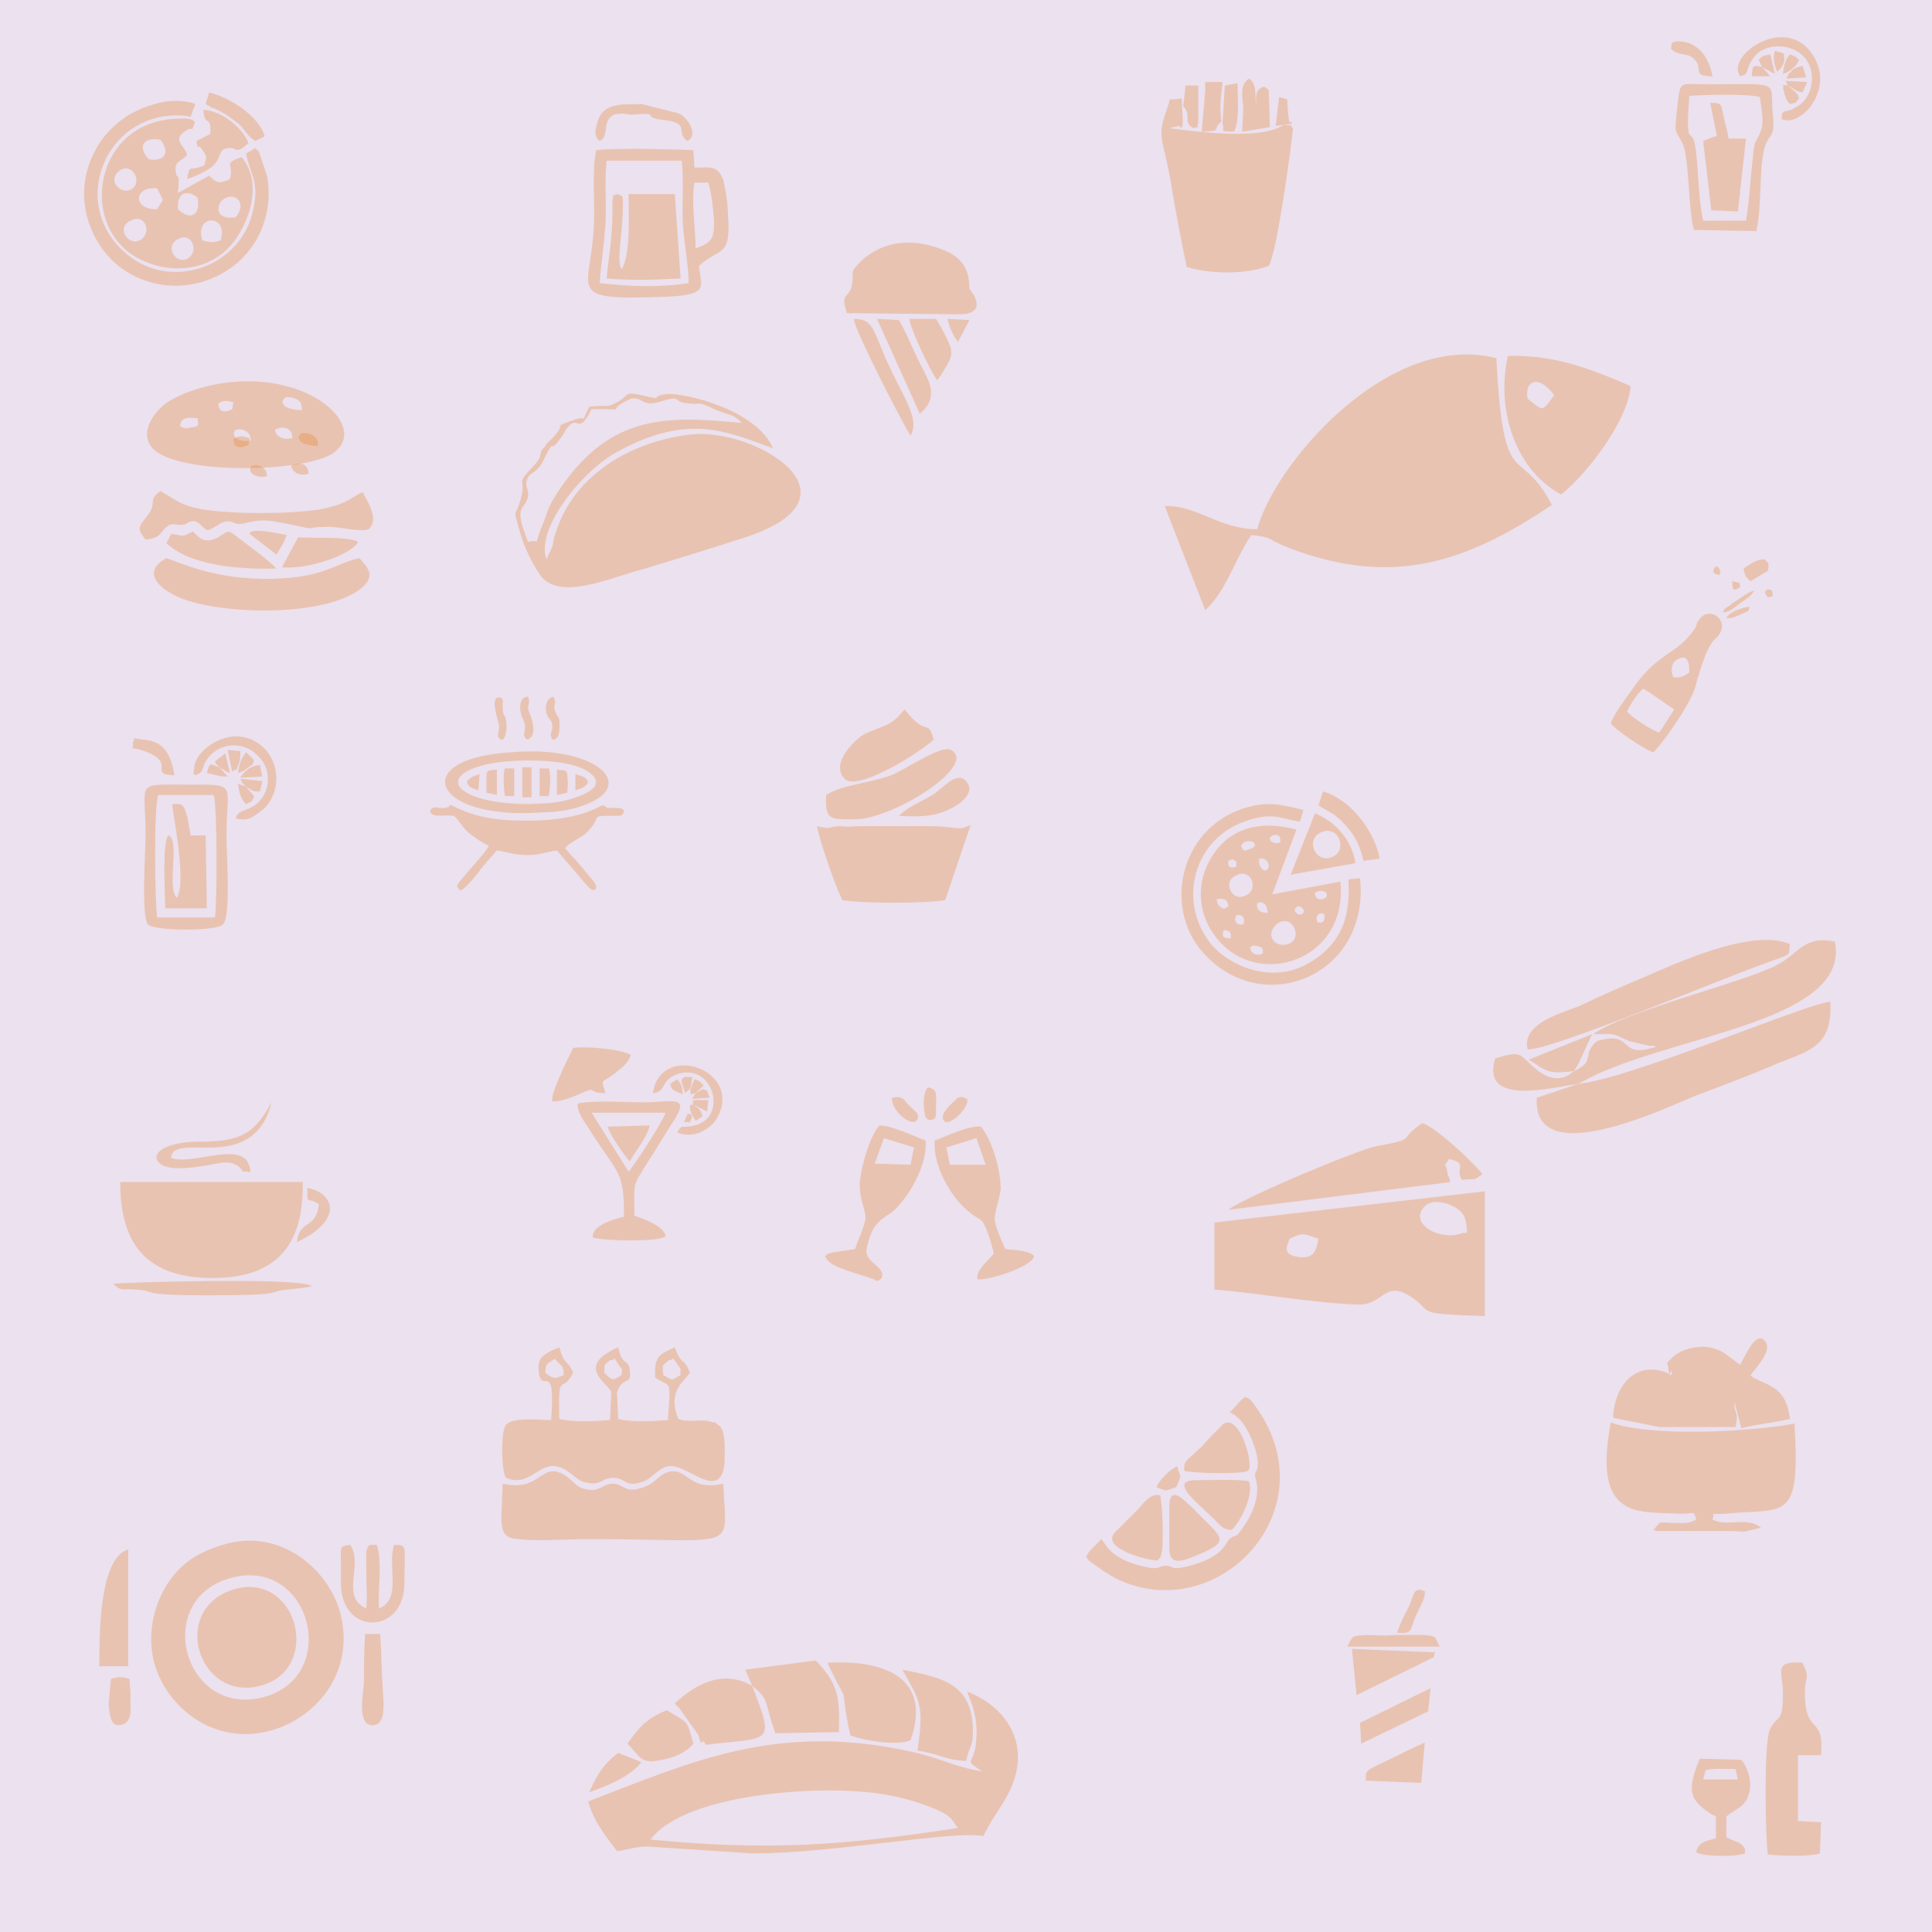 <?xml version="1.0" encoding="UTF-8"?>
<!DOCTYPE svg PUBLIC "-//W3C//DTD SVG 1.1//EN" "http://www.w3.org/Graphics/SVG/1.1/DTD/svg11.dtd">
<!-- Creator: CorelDRAW 2021.5 -->
<svg xmlns="http://www.w3.org/2000/svg" xml:space="preserve" width="200px" height="200px" version="1.1" style="shape-rendering:geometricPrecision; text-rendering:geometricPrecision; image-rendering:optimizeQuality; fill-rule:evenodd; clip-rule:evenodd"
viewBox="0 0 16.72 16.72"
 xmlns:xlink="http://www.w3.org/1999/xlink"
 xmlns:xodm="http://www.corel.com/coreldraw/odm/2003">
 <defs>
  <style type="text/css">
   <![CDATA[
    .fil2 {fill:none}
    .fil0 {fill:#7D3C98;fill-opacity:0.149}
    .fil1 {fill:#E67E22;fill-opacity:0.302}
   ]]>
  </style>
   <clipPath id="id0">
    <path d="M0 0l16.72 0 0 16.72 -16.72 0 0 -16.72z"/>
   </clipPath>
   <clipPath id="id1">
    <path d="M0 0l16.72 0 0 16.72 -16.72 0 0 -16.72z"/>
   </clipPath>
 </defs>
 <g id="Camada_x0020_1">
  <g style="clip-path:url(#id0)">
   <polygon class="fil0" points="0,0 16.72,0 16.72,16.72 0,16.72 "/>
  </g>
  <g style="clip-path:url(#id1)">
   <g id="_2119141138368">
    <g>
     <path id="_1" class="fil1" d="M5.19 2.45c0.01,-0.17 0.04,-0.34 0.05,-0.52 0.01,-0.18 -0.01,-0.36 0.01,-0.54l0.65 0c0.02,0.17 0,0.38 0.01,0.55 0.01,0.17 0.05,0.36 0.05,0.51 -0.26,0.04 -0.51,0.03 -0.77,0zm0.83 -0.3c0,-0.17 -0.04,-0.4 -0.01,-0.57l0.12 0c0.03,0.1 0.04,0.21 0.05,0.33 0,0.16 -0.02,0.19 -0.16,0.24zm0.03 0.15c0.17,-0.16 0.28,-0.06 0.25,-0.44 0,-0.09 -0.02,-0.22 -0.04,-0.3 -0.05,-0.13 -0.1,-0.11 -0.25,-0.11l-0.01 -0.15c-0.16,-0.01 -0.71,-0.02 -0.84,0 -0.04,0.17 -0.01,0.46 -0.02,0.64 -0.02,0.57 -0.27,0.66 0.56,0.63 0.47,-0.01 0.36,-0.09 0.35,-0.27z"/>
     <path class="fil1" d="M5.38 2.33c-0.05,-0.07 0.01,-0.31 0.01,-0.53 0,-0.11 0.01,-0.1 -0.05,-0.12 -0.06,0.03 -0.02,-0.03 -0.04,0.06 0,0.01 0,0.09 0,0.1 0,0.22 -0.03,0.36 -0.05,0.57 0.24,0.02 0.42,0.01 0.64,0l-0.05 -0.73 -0.4 0c0,0.17 0.02,0.52 -0.06,0.65z"/>
     <path class="fil1" d="M5.19 1.22c0.09,-0.04 0.01,-0.18 0.13,-0.23 0.1,-0.02 0.1,0.01 0.18,0 0.23,-0.02 0.03,0.03 0.26,0.05 0.22,0.03 0.08,0.11 0.19,0.18 0.1,-0.05 0,-0.21 -0.08,-0.24l-0.32 -0.08c-0.13,0.01 -0.33,-0.03 -0.38,0.16 -0.02,0.07 -0.03,0.12 0.02,0.16z"/>
    </g>
    <g>
     <path class="fil1" d="M15.43 14.65c0,0.27 -0.04,0.18 -0.11,0.31 -0.06,0.11 -0.04,0.99 -0.02,1.09 0.1,0.01 0.36,0.02 0.45,-0.01l0.01 -0.27 -0.2 -0.01 0 -0.57 0.2 0c0.03,-0.36 -0.14,-0.16 -0.14,-0.54 0,-0.16 0.05,-0.11 -0.02,-0.26 -0.26,-0.02 -0.17,0.08 -0.17,0.26z"/>
     <path class="fil1" d="M14.76 15.32c0.07,-0.02 0.18,-0.01 0.26,-0.01l0.02 0.09 -0.3 0 0.02 -0.08zm0.09 0.4l0 0.19c-0.09,0.02 -0.16,0.04 -0.17,0.12 0.06,0.04 0.35,0.04 0.42,0.01 0.02,-0.09 -0.09,-0.1 -0.16,-0.14l0 -0.18c0.07,-0.06 0.16,-0.08 0.19,-0.18 0.04,-0.1 0,-0.24 -0.06,-0.31l-0.36 -0.01c-0.12,0.29 -0.08,0.36 0.1,0.48 0.02,0.01 0.02,0.01 0.04,0.02z"/>
    </g>
    <g>
     <path class="fil1" d="M8.45 9.85l0.08 0.23 -0.31 0 -0.03 -0.15 0.26 -0.08zm-0.36 0.02c-0.02,0.21 0.14,0.5 0.3,0.62 0.03,0.03 0.08,0.05 0.11,0.08 0.04,0.05 0.09,0.22 0.1,0.28 -0.05,0.06 -0.16,0.15 -0.14,0.22 0.06,0.02 0.47,-0.1 0.49,-0.2 -0.05,-0.05 -0.16,-0.05 -0.25,-0.06 -0.03,-0.07 -0.08,-0.18 -0.09,-0.24 -0.01,-0.07 0.04,-0.18 0.05,-0.28 0,-0.18 -0.08,-0.43 -0.17,-0.54 -0.11,-0.01 -0.29,0.08 -0.4,0.12z"/>
     <path class="fil1" d="M7.65 9.85l0.26 0.08 -0.03 0.15 -0.31 -0.01 0.08 -0.22zm-0.25 0.96l-0.2 0.03c-0.05,0.02 -0.02,0 -0.06,0.03 0.03,0.09 0.21,0.13 0.36,0.18 0,0 0.06,0.02 0.06,0.02 0.01,0.01 0.04,0.03 0.07,-0.01 0.04,-0.1 -0.15,-0.13 -0.13,-0.25 0.04,-0.2 0.1,-0.24 0.19,-0.3 0.12,-0.07 0.34,-0.39 0.32,-0.64 -0.11,-0.04 -0.29,-0.13 -0.4,-0.13 -0.08,0.09 -0.16,0.35 -0.17,0.51 0,0.14 0.05,0.21 0.05,0.29 0,0.06 -0.07,0.2 -0.09,0.27z"/>
     <path class="fil1" d="M7.72 9.5c-0.01,0.11 0.16,0.25 0.21,0.2 0.05,-0.05 -0.03,-0.1 -0.06,-0.13 -0.05,-0.05 -0.05,-0.09 -0.15,-0.07z"/>
     <path class="fil1" d="M8.03 9.69c0.08,0.01 0.07,-0.03 0.07,-0.11 0,-0.11 0.02,-0.15 -0.07,-0.17 -0.04,0.05 -0.04,0.14 -0.03,0.21 0.01,0.07 0.01,0.04 0.03,0.07z"/>
     <path class="fil1" d="M8.18 9.71c0.06,0.02 0.21,-0.13 0.19,-0.2 -0.05,-0.02 -0.04,-0.02 -0.08,-0.01 0,0 -0.13,0.11 -0.13,0.16 0,0.05 0,0.02 0.02,0.05z"/>
    </g>
    <path class="fil1" d="M14.68 1.33c-0.03,-0.3 -0.1,0.03 -0.06,-0.5 0.11,-0.01 0.52,-0.02 0.61,0.01 0.01,0.09 0.04,0.2 0.01,0.29 -0.03,0.09 -0.06,0.07 -0.07,0.23 -0.02,0.17 -0.03,0.38 -0.06,0.55l-0.37 0c-0.04,-0.17 -0.04,-0.4 -0.06,-0.58zm-0.02 0.66l0.54 0.01c0.05,-0.22 0.02,-0.53 0.07,-0.72 0.04,-0.14 0.1,-0.07 0.07,-0.31 -0.02,-0.28 0.08,-0.24 -0.58,-0.24 -0.21,0 -0.22,-0.04 -0.24,0.16 -0.03,0.29 -0.03,0.21 0.04,0.35 0.06,0.11 0.05,0.59 0.1,0.75z"/>
    <path class="fil1" d="M14.86 1.18c-0.01,0 -0.01,0 -0.02,0l-0.1 0.04 0.07 0.6 0.23 0.01 0.07 -0.63 -0.15 0c-0.01,-0.07 -0.03,-0.12 -0.04,-0.18 -0.03,-0.12 -0.01,-0.13 -0.12,-0.13l0.06 0.29z"/>
    <path class="fil1" d="M15.06 0.66c0.08,-0.02 0.04,-0.03 0.09,-0.12 0.02,-0.04 0.06,-0.09 0.11,-0.11 0.12,-0.06 0.27,-0.02 0.34,0.05 0.13,0.12 0.1,0.37 -0.06,0.45 -0.1,0.06 -0.12,0 -0.12,0.1 0.17,0.08 0.48,-0.28 0.25,-0.58 -0.24,-0.32 -0.74,0.04 -0.61,0.21z"/>
    <path class="fil1" d="M14.47 0.37l-0.01 0.05c0.06,0.07 0.14,0.03 0.2,0.09 0.09,0.08 -0.03,0.15 0.16,0.15 -0.06,-0.32 -0.3,-0.32 -0.35,-0.29z"/>
    <path class="fil1" d="M15.47 0.74c-0.09,-0.01 -0.02,-0.01 -0.04,0.02 0.02,0.07 0.02,0.1 0.06,0.14 0.07,-0.02 0.03,0.01 0.08,-0.05 -0.02,-0.04 0,-0.02 -0.04,-0.06 0,0 -0.01,0 -0.01,-0.01l-0.05 -0.04z"/>
    <path class="fil1" d="M15.43 0.64c0.06,-0.02 0.11,-0.06 0.14,-0.12 -0.03,-0.03 -0.03,-0.03 -0.08,-0.05 -0.04,0.05 -0.05,0.09 -0.06,0.17z"/>
    <path class="fil1" d="M15.25 0.58l0.11 0.06 -0.04 -0.17c-0.08,0.02 -0.06,0.01 -0.1,0.05 0.01,0.02 0.02,0.04 0.03,0.06z"/>
    <path class="fil1" d="M15.38 0.62c0.04,-0.03 0.07,-0.08 0.06,-0.13 0,-0.04 0,-0.01 -0.01,-0.03l-0.07 -0.02c-0.02,0.08 0,0.13 0.02,0.18z"/>
    <path class="fil1" d="M15.46 0.68l0.17 -0.01 -0.03 -0.1c-0.03,0.01 -0.07,0.01 -0.1,0.05 -0.04,0.04 -0.01,0 -0.04,0.06z"/>
    <path class="fil1" d="M15.47 0.74c0.06,0.03 0.07,0.05 0.13,0.06l0.04 -0.09 -0.19 -0.01c0.02,0.02 0.01,0.02 0.02,0.04z"/>
    <path class="fil1" d="M15.25 0.58c-0.09,-0.02 -0.08,-0.01 -0.09,0.08l0.16 0 -0.07 -0.08z"/>
    <g>
     <path class="fil1" d="M1.36 7.94c-0.02,-0.14 -0.03,-0.96 0.01,-1.06l0.48 0c0.03,0.11 0.03,0.93 0.01,1.06l-0.5 0zm-0.08 0.06c0.06,0.06 0.6,0.06 0.65,0 0.07,-0.07 0.03,-0.61 0.03,-0.76 0,-0.47 0.11,-0.45 -0.35,-0.45 -0.45,0 -0.35,-0.03 -0.35,0.43 0,0.15 -0.04,0.7 0.02,0.78z"/>
     <path class="fil1" d="M1.65 7.23c-0.05,-0.31 -0.07,-0.27 -0.16,-0.27 0,0.05 0.13,0.68 0.04,0.81 -0.09,-0.09 0.03,-0.49 -0.07,-0.54 -0.06,0.03 -0.03,0.54 -0.03,0.63l0.36 0 -0.01 -0.63 -0.13 0z"/>
     <path class="fil1" d="M1.69 6.71c0.08,-0.03 0.05,-0.05 0.09,-0.12 0.09,-0.16 0.32,-0.19 0.45,-0.05 0.08,0.07 0.12,0.2 0.06,0.33 -0.09,0.17 -0.22,0.11 -0.25,0.21 0.03,0.01 0,0.01 0.05,0.01 0.05,0.01 0.1,-0.02 0.14,-0.05 0.19,-0.12 0.21,-0.39 0.07,-0.55 -0.25,-0.27 -0.62,-0.01 -0.62,0.16 -0.01,0.1 -0.02,0.02 0.01,0.06z"/>
     <path class="fil1" d="M1.15 6.42c0.01,0.08 -0.04,0.04 0.07,0.07 0.34,0.11 0.04,0.21 0.29,0.22 -0.03,-0.18 -0.09,-0.3 -0.28,-0.31 -0.13,-0.02 -0.04,-0.01 -0.08,0.02z"/>
     <path class="fil1" d="M2.13 6.81c-0.04,-0.02 -0.04,-0.01 -0.07,-0.03 0.01,0.08 0.02,0.13 0.07,0.18 0.07,-0.04 0.04,-0.01 0.07,-0.07l-0.07 -0.08z"/>
     <path class="fil1" d="M2.13 6.81c0.06,0.03 0.04,0.04 0.12,0.04l0.02 -0.09 -0.19 -0.02c0.02,0.04 0.02,0.04 0.05,0.07z"/>
     <path class="fil1" d="M2.06 6.69c0.05,-0.02 0.04,-0.01 0.09,-0.05 0.04,-0.03 0.03,-0.01 0.05,-0.06l-0.07 -0.07c-0.05,0.06 -0.06,0.11 -0.07,0.18z"/>
     <path class="fil1" d="M2.08 6.73l0.19 -0.01 -0.02 -0.1c-0.09,0.01 -0.13,0.05 -0.17,0.11z"/>
     <path class="fil1" d="M2.01 6.68c0.06,-0.06 0.01,0.05 0.06,-0.08 0.01,-0.04 0.01,-0.06 0.01,-0.1l-0.11 -0.01 0.04 0.19z"/>
     <path class="fil1" d="M1.9 6.64c0.05,0.03 0.04,0.03 0.09,0.05l-0.04 -0.17 -0.09 0.07c0,0.01 0.01,0.01 0.01,0.02 0,0 0.01,0.01 0.01,0.01l0.02 0.02z"/>
     <path class="fil1" d="M1.9 6.64c-0.09,-0.03 -0.08,-0.05 -0.11,0.05l0.09 0.02c0.03,0.01 0.05,0.01 0.09,0.01l-0.07 -0.08z"/>
    </g>
    <g>
     <path class="fil1" d="M14.36 6.34c-0.07,-0.02 -0.23,-0.13 -0.28,-0.18 0.02,-0.05 0.09,-0.16 0.14,-0.2 0.09,0.05 0.19,0.13 0.27,0.18l-0.13 0.2zm0.12 -0.48c-0.02,-0.05 -0.02,-0.12 0.03,-0.15 0.1,-0.06 0.11,0.03 0.11,0.11 -0.05,0.03 -0.07,0.05 -0.14,0.04zm-0.54 0.4c0.03,0.05 0.31,0.24 0.37,0.25 0.09,-0.09 0.32,-0.42 0.36,-0.56 0.13,-0.48 0.18,-0.39 0.22,-0.48 0.06,-0.12 -0.11,-0.23 -0.19,-0.1 -0.02,0.02 -0.01,0.04 -0.04,0.08 -0.15,0.22 -0.31,0.19 -0.53,0.51 -0.05,0.07 -0.17,0.23 -0.19,0.3z"/>
     <path class="fil1" d="M15.09 4.92c0.01,0.07 0.02,0.07 0.06,0.11l0.15 -0.09c0.01,-0.07 0.01,-0.06 -0.03,-0.1 -0.07,0 -0.12,0.04 -0.18,0.08z"/>
     <path class="fil1" d="M14.91 5.3c0.05,0 0.1,-0.04 0.15,-0.08 0.04,-0.03 0.1,-0.06 0.12,-0.11 -0.06,0.02 -0.09,0.05 -0.14,0.08 -0.03,0.02 -0.05,0.03 -0.07,0.05 -0.06,0.04 -0.04,0.02 -0.06,0.06z"/>
     <path class="fil1" d="M14.94 5.35c0.07,0 0.06,-0.01 0.12,-0.03 0.08,-0.04 0.07,-0.02 0.08,-0.07 -0.06,0.01 -0.17,0.04 -0.2,0.1z"/>
     <path class="fil1" d="M14.99 5.06c0.01,0.03 0,0.07 0.07,0.02 -0.01,-0.03 0.01,-0.03 -0.02,-0.04 -0.09,-0.02 -0.03,0 -0.05,0.02z"/>
     <path class="fil1" d="M14.83 4.96c0.07,0.03 0.04,0.01 0.06,0 -0.02,-0.1 -0.07,-0.05 -0.06,0z"/>
     <path class="fil1" d="M15.3 5.17c0.03,-0.02 0.04,0.02 0.04,-0.04 -0.01,-0.04 -0.02,-0.02 -0.04,-0.03 -0.01,0.01 -0.05,0.01 0,0.07z"/>
    </g>
    <g>
     <path class="fil1" d="M5.12 9.63l0.64 0c-0.02,0.07 -0.26,0.44 -0.32,0.51l-0.32 -0.51zm0.37 0.89c0,-0.31 -0.02,-0.24 0.12,-0.47 0.08,-0.12 0.14,-0.23 0.22,-0.35 0.15,-0.23 -0.02,-0.16 -0.26,-0.16 -0.16,0 -0.42,-0.02 -0.57,0.01 -0.01,0.08 0.07,0.17 0.11,0.24 0.25,0.39 0.29,0.34 0.29,0.74 -0.08,0.02 -0.28,0.07 -0.27,0.18 0.1,0.03 0.57,0.04 0.63,-0.01 -0.01,-0.09 -0.19,-0.15 -0.27,-0.18z"/>
     <path class="fil1" d="M5.24 9.46c-0.04,-0.13 -0.04,-0.08 0.08,-0.17 0.06,-0.05 0.11,-0.08 0.14,-0.16 -0.08,-0.05 -0.4,-0.08 -0.5,-0.06 -0.04,0.08 -0.2,0.4 -0.18,0.46 0.06,0.01 0.16,-0.03 0.23,-0.06 0.18,-0.08 0.05,-0.01 0.23,-0.01z"/>
     <path class="fil1" d="M5.65 9.46c0.12,-0.01 0.06,-0.1 0.2,-0.16 0.32,-0.12 0.46,0.37 0.16,0.44 -0.12,0.03 -0.1,-0.02 -0.15,0.06 0.03,0.01 0.04,0.02 0.1,0.02 0.04,0 0.07,-0.01 0.1,-0.02 0.06,-0.03 0.1,-0.06 0.13,-0.1 0.28,-0.43 -0.47,-0.7 -0.54,-0.24z"/>
     <path class="fil1" d="M5.45 10.05c0.04,-0.07 0.17,-0.24 0.17,-0.31l-0.36 0.01c0.01,0.06 0.15,0.26 0.19,0.3z"/>
     <path class="fil1" d="M6 9.56l0.12 0.06 0.01 -0.1 -0.11 0c-0.03,0.02 -0.03,-0.04 -0.02,0.04z"/>
     <path class="fil1" d="M6 9.56c0,0 -0.08,-0.02 0.02,0.14l0.06 -0.04c-0.02,-0.07 -0.03,-0.06 -0.08,-0.1z"/>
     <path class="fil1" d="M6.02 9.46c0.03,-0.03 0.03,-0.02 0.07,-0.07 -0.04,-0.03 -0.02,-0.03 -0.08,-0.05l-0.04 0.1c0.03,0.03 -0.04,0.04 0.05,0.02z"/>
     <path class="fil1" d="M5.99 9.32l-0.07 0c-0.03,0.04 -0.03,0.01 0.01,0.14 0.05,-0.05 0.05,-0.03 0.06,-0.14z"/>
     <path class="fil1" d="M5.91 9.47c-0.01,-0.08 -0.01,-0.08 -0.05,-0.13l-0.06 0.04c0.02,0.04 -0.02,0.04 0.11,0.09z"/>
     <path class="fil1" d="M6.02 9.46c-0.01,0.01 -0.02,0.04 -0.03,0.05l0.15 -0.01 -0.02 -0.06c-0.05,-0.02 -0.02,-0.02 -0.1,0.02z"/>
     <path class="fil1" d="M5.92 9.71c0.07,0 0.04,0.02 0.06,-0.02 0.03,-0.06 -0.03,-0.05 -0.03,-0.05l-0.03 0.07z"/>
    </g>
    <g>
     <path class="fil1" d="M9.53 13.32c-0.04,0.05 -0.1,0.09 -0.13,0.15 0.02,0.04 0.03,0.04 0.07,0.07 0.02,0.01 0.04,0.03 0.07,0.05 0.05,0.03 0.09,0.06 0.16,0.09 0.87,0.38 1.82,-0.64 1.15,-1.53 -0.03,-0.04 -0.03,-0.04 -0.07,-0.06 -0.06,0.03 -0.08,0.09 -0.14,0.13l0.02 0.01c0.08,0.05 0.12,0.11 0.17,0.22 0.02,0.05 0.04,0.1 0.05,0.16 0.02,0.12 -0.02,0.12 -0.02,0.16 0,0.02 0.09,0.18 -0.11,0.46 -0.06,0.09 -0.05,0.04 -0.11,0.09 -0.03,0.02 -0.04,0.16 -0.38,0.24 -0.13,0.03 -0.11,-0.01 -0.17,-0.01 -0.06,0 -0.05,0.04 -0.18,0.01 -0.31,-0.07 -0.33,-0.19 -0.38,-0.24z"/>
     <path class="fil1" d="M10.66 13.24c0.07,-0.07 0.19,-0.28 0.15,-0.42 -0.07,-0.02 -0.36,-0.01 -0.46,-0.01 -0.25,0 0.03,0.21 0.16,0.34 0.04,0.04 0.07,0.09 0.15,0.09z"/>
     <path class="fil1" d="M10.04 13.48c0.04,-0.06 0.02,-0.47 0,-0.54 -0.09,-0.02 -0.15,0.08 -0.2,0.13 -0.07,0.07 -0.12,0.12 -0.19,0.19 -0.13,0.14 0.28,0.24 0.33,0.24 0.04,0.01 0.03,0.01 0.06,-0.02z"/>
     <path class="fil1" d="M10.25 12.73c0.08,0.02 0.49,0.03 0.55,0 0.06,-0.05 -0.08,-0.52 -0.22,-0.4 -0.06,0.06 -0.13,0.13 -0.18,0.19 -0.04,0.03 -0.06,0.06 -0.1,0.09 -0.03,0.03 -0.06,0.05 -0.05,0.12z"/>
     <path class="fil1" d="M10.12 13.04l0 0.36c0,0.15 0.1,0.12 0.26,0.05 0.29,-0.12 0.18,-0.15 -0.06,-0.4 -0.04,-0.03 -0.2,-0.23 -0.2,-0.01z"/>
     <path class="fil1" d="M10.01 12.87c0.02,0.01 0.05,0.02 0.08,0.03 0.03,-0.01 0.06,-0.02 0.09,-0.03 0.06,-0.15 0.03,-0.06 0.01,-0.18 -0.06,0.02 -0.16,0.12 -0.18,0.18z"/>
    </g>
    <g>
     <path class="fil1" d="M3.72 7.02c0.03,0.06 0.08,0.03 0.21,0.04 0.05,0.05 0.07,0.1 0.13,0.15 0.05,0.04 0.11,0.08 0.17,0.11 -0.03,0.07 -0.26,0.3 -0.27,0.34 -0.01,0.07 0,-0.06 0,0.02 0,0 0.01,0 0.01,0.01 0.01,0.07 0.16,-0.13 0.17,-0.14 0.05,-0.07 0.1,-0.12 0.16,-0.19 0.08,0.01 0.15,0.04 0.26,0.04 0.11,0 0.18,-0.03 0.26,-0.04l0.24 0.28c0.03,0.03 0.05,0.07 0.09,0.06 0.04,-0.04 -0.06,-0.12 -0.11,-0.19 -0.05,-0.06 -0.1,-0.11 -0.15,-0.17 0.04,-0.05 0.12,-0.08 0.17,-0.12 0.18,-0.16 0.01,-0.16 0.26,-0.16 0.07,0 0.07,0 0.08,-0.05 -0.05,-0.03 -0.05,-0.01 -0.11,-0.02 -0.03,0 -0.02,0.01 -0.05,-0.01l-0.02 -0.01c0,0 -0.01,0 -0.01,0 -0.22,0.12 -0.49,0.14 -0.78,0.13 -0.19,-0.01 -0.34,-0.04 -0.5,-0.12 -0.05,-0.03 -0.04,0 -0.04,0 -0.09,0.04 -0.13,-0.03 -0.17,0.04z"/>
     <path class="fil1" d="M4.38 6.59c0.2,-0.02 0.53,-0.01 0.68,0.07 0.29,0.16 -0.14,0.28 -0.31,0.29 -0.61,0.05 -0.98,-0.15 -0.68,-0.29 0.09,-0.04 0.2,-0.06 0.31,-0.07zm0.05 -0.08c-0.15,0.01 -0.29,0.03 -0.41,0.08 -0.38,0.16 -0.1,0.5 0.68,0.44 0.14,0 0.29,-0.03 0.4,-0.08 0.41,-0.18 0.02,-0.5 -0.67,-0.44z"/>
     <path class="fil1" d="M4.56 6.4c0.12,-0.03 0.01,-0.26 0.01,-0.26 0,-0.06 0.02,-0.05 0,-0.11 -0.08,0 -0.08,0.11 -0.05,0.18 0.06,0.11 -0.02,0.14 0.04,0.19z"/>
     <path class="fil1" d="M4.78 6.4c0.08,0.01 0.06,-0.15 0.06,-0.17 -0.01,-0.04 -0.03,-0.04 -0.04,-0.09 -0.01,-0.06 0.02,-0.05 -0.01,-0.11 -0.07,0.01 -0.08,0.11 -0.05,0.17 0.02,0.03 0.04,0.04 0.04,0.09 0,0.05 -0.03,0.05 0,0.11z"/>
     <path class="fil1" d="M4.34 6.04c-0.12,-0.04 -0.02,0.21 -0.02,0.25 0,0.04 -0.02,0.08 0,0.1 0.06,0.06 0.07,-0.12 0.06,-0.15 -0.01,-0.08 -0.03,-0.01 -0.03,-0.15 0,0 0.01,-0.02 -0.01,-0.05z"/>
     <polygon class="fil1" points="4.52,6.9 4.6,6.9 4.6,6.64 4.52,6.64 "/>
     <path class="fil1" d="M4.37 6.89l0.08 0 0 -0.24 -0.08 0c-0.02,0.06 -0.01,0.17 0,0.24z"/>
     <path class="fil1" d="M4.67 6.89l0.08 0c0.01,-0.07 0.02,-0.18 0,-0.24l-0.08 0 0 0.24z"/>
     <path class="fil1" d="M4.82 6.88l0.09 -0.02c0,-0.03 0.01,-0.1 0,-0.14 0,-0.06 -0.02,-0.05 -0.09,-0.06l0 0.22z"/>
     <path class="fil1" d="M4.21 6.74l0 0.07 0 0.05 0.09 0.02 0 -0.05 0 -0.11 0 -0.06c-0.08,0.01 -0.09,0 -0.09,0.08z"/>
     <path class="fil1" d="M4.98 6.84c0.05,-0.02 0.08,-0.02 0.11,-0.07 -0.02,-0.05 -0.05,-0.05 -0.11,-0.07l0 0.14z"/>
     <path class="fil1" d="M4.04 6.77c0.02,0.05 0.05,0.05 0.1,0.07l0.01 -0.14c-0.06,0.02 -0.09,0.03 -0.11,0.07z"/>
    </g>
    <path class="fil1" d="M2.03 3.73c0.02,-0.03 0.14,-0.02 0.14,0.08 -0.06,0.02 -0.17,-0.01 -0.14,-0.08zm0.5 0.06c-0.06,0.02 -0.14,0 -0.15,-0.07 0.02,-0.02 0.15,-0.05 0.15,0.07zm-0.97 -0.1c0,-0.08 0.07,-0.08 0.15,-0.07 0.01,0.07 0.01,0.07 -0.06,0.08 -0.05,0.01 -0.05,0.01 -0.09,-0.01zm0.45 -0.15c-0.03,0.02 -0.12,0.05 -0.12,-0.05 0.05,-0.03 0.07,-0.02 0.13,-0.01l-0.01 0.06zm0.6 0.01c-0.03,0 -0.19,-0.01 -0.16,-0.09 0.02,-0.01 0,-0.03 0.07,-0.02 0.06,0.01 0.1,0.04 0.09,0.11zm-0.71 -0.23c-0.17,0.03 -0.32,0.08 -0.45,0.16 -0.09,0.06 -0.26,0.25 -0.13,0.4 0.22,0.23 1.28,0.21 1.55,0.05 0.35,-0.22 -0.19,-0.74 -0.97,-0.61z"/>
    <path class="fil1" d="M3.11 4.83c-0.23,0.05 -0.3,0.18 -0.83,0.18 -0.36,-0.01 -0.55,-0.07 -0.84,-0.18 -0.25,0.14 -0.01,0.3 0.16,0.36 0.41,0.14 1.28,0.14 1.55,-0.12 0.1,-0.1 0.02,-0.17 -0.04,-0.24z"/>
    <path class="fil1" d="M1.26 4.67c0.16,-0.02 0.11,-0.07 0.21,-0.13 0.07,-0.01 0.06,0.01 0.12,0 0.05,-0.01 0.02,-0.03 0.1,-0.03 0.06,0.03 0.06,0.06 0.11,0.08 0.05,-0.02 0.1,-0.06 0.13,-0.07 0.1,-0.03 0.07,0.03 0.18,0.01 0.16,-0.04 0.2,-0.03 0.36,0 0.33,0.07 0.13,0.03 0.35,0.03 0.09,-0.01 0.29,0.05 0.37,0.02 0.1,-0.09 -0.02,-0.25 -0.05,-0.32 -0.09,0.03 -0.11,0.1 -0.38,0.15 -0.28,0.04 -0.72,0.04 -1,0 -0.21,-0.04 -0.23,-0.08 -0.37,-0.16 -0.12,0.08 -0.02,0.1 -0.12,0.22 -0.08,0.1 -0.08,0.11 -0.01,0.2z"/>
    <path class="fil1" d="M1.67 4.6c-0.11,0.05 -0.05,0.04 -0.19,0.02 -0.02,0.05 -0.02,0.04 -0.04,0.08 0.2,0.19 0.61,0.23 0.95,0.22 -0.06,-0.07 -0.23,-0.19 -0.32,-0.26 -0.1,-0.08 -0.09,-0.07 -0.18,-0.01 -0.12,0.06 -0.16,0.01 -0.22,-0.05z"/>
    <path class="fil1" d="M2.58 4.65l-0.14 0.26c0.21,0.02 0.59,-0.1 0.66,-0.22 -0.07,-0.05 -0.41,-0.03 -0.52,-0.04z"/>
    <path class="fil1" d="M2.39 4.8c0,0 0.01,-0.01 0.01,-0.01 0,0 0,-0.01 0,-0.01 0.01,0 0.01,0 0.01,-0.01l0.03 -0.05c0.02,-0.03 0.03,-0.06 0.04,-0.09 -0.05,-0.01 -0.32,-0.07 -0.32,-0.01 0.01,0.01 0.21,0.16 0.23,0.18z"/>
    <path class="fil1" d="M2.59 3.77c-0.03,0.08 0.13,0.09 0.16,0.09 0.01,-0.07 -0.04,-0.1 -0.09,-0.11 -0.08,-0.01 -0.05,0.01 -0.07,0.02z"/>
    <path class="fil1" d="M2.52 4.03c0.01,0.07 0.09,0.09 0.15,0.07 0,-0.12 -0.14,-0.09 -0.15,-0.07z"/>
    <path class="fil1" d="M2.31 4.12c0,-0.1 -0.12,-0.11 -0.14,-0.08 -0.03,0.07 0.08,0.1 0.14,0.08z"/>
    <path class="fil1" d="M2.02 3.8c0,0.1 0.09,0.07 0.13,0.05l0.01 -0.06c-0.06,-0.01 -0.08,-0.03 -0.14,0.01z"/>
    <g>
     <path class="fil1" d="M10.93 8.25c-0.05,0.03 -0.11,0 -0.11,-0.05 0.01,-0.02 0.04,-0.02 0.07,-0.01 0.04,0.01 0.04,0.02 0.04,0.06zm0.13 -0.26c0.12,-0.08 0.21,0.11 0.11,0.17 -0.05,0.03 -0.12,0.02 -0.15,-0.02 -0.04,-0.06 -0.01,-0.11 0.04,-0.15zm-0.47 0.06c0.05,0 0.07,0.02 0.06,0.07 -0.06,0 -0.08,-0.01 -0.06,-0.07zm0.11 -0.13c0.05,-0.01 0.08,0.02 0.06,0.08 -0.05,0.01 -0.09,-0.02 -0.06,-0.08zm0.7 0.06c-0.02,-0.05 0.01,-0.09 0.06,-0.07 0.01,0.04 0,0.09 -0.06,0.07zm-0.13 -0.07c-0.03,0.02 -0.08,-0.02 -0.06,-0.05 0.01,-0.01 0.03,-0.03 0.06,0 0.02,0.02 0.02,0.03 0,0.05zm-0.3 -0.01c-0.04,0 -0.09,-0.01 -0.09,-0.06 -0.01,-0.06 0,0 0.01,-0.03 0.05,-0.01 0.08,0.03 0.08,0.09zm-0.44 -0.12c0.07,-0.01 0.1,0.01 0.1,0.07l-0.01 0c-0.04,0.04 -0.09,-0.02 -0.09,-0.07zm0.95 -0.02c-0.02,0.03 -0.1,0.04 -0.1,-0.03 0.02,-0.03 0.12,-0.03 0.1,0.03zm-0.79 -0.18c0.14,-0.08 0.21,0.12 0.09,0.17 -0.06,0.03 -0.11,0 -0.13,-0.04 -0.03,-0.07 0,-0.11 0.04,-0.13zm0.01 -0.12l0 0.04c-0.05,0.02 -0.08,0 -0.07,-0.05 0.05,-0.02 0.03,-0.02 0.07,0.01zm0.26 0.07c-0.03,0.02 -0.08,-0.05 -0.06,-0.1 0.08,-0.01 0.1,0.08 0.06,0.1zm-0.22 -0.21c0.01,-0.02 0.02,-0.03 0.05,-0.04 0.01,0 0.02,0 0.03,0 0.04,0 0.07,0.05 -0.01,0.07 -0.05,0.02 -0.05,0.01 -0.07,-0.03zm0.25 -0.07c0.02,-0.03 0.1,-0.05 0.09,0.04 -0.05,0.02 -0.1,-0.01 -0.09,-0.04zm0.61 0.38l-0.59 0.11 0.21 -0.56c-0.33,-0.09 -0.57,0 -0.71,0.2 -0.17,0.24 -0.15,0.53 0.02,0.74 0.36,0.45 1.14,0.19 1.07,-0.49z"/>
     <path class="fil1" d="M11.77 7.6l-0.1 0.01c0.02,0.33 -0.06,0.57 -0.37,0.74 -0.31,0.16 -0.66,0.01 -0.82,-0.18 -0.3,-0.38 -0.14,-0.91 0.29,-1.06 0.25,-0.09 0.32,-0.02 0.48,0l0.03 -0.1c-0.2,-0.05 -0.32,-0.08 -0.53,-0.01 -0.55,0.19 -0.67,0.86 -0.35,1.23 0.51,0.6 1.46,0.22 1.37,-0.63z"/>
     <path class="fil1" d="M11.44 7.2c0.15,-0.06 0.23,0.17 0.08,0.22 -0.14,0.05 -0.23,-0.16 -0.08,-0.22zm-0.27 0.37l0.56 -0.1c-0.03,-0.21 -0.19,-0.37 -0.35,-0.43l-0.21 0.53z"/>
     <path class="fil1" d="M11.41 6.97c0.09,0.06 0.14,0.06 0.25,0.19 0.07,0.08 0.11,0.16 0.14,0.29l0.14 -0.02c-0.05,-0.26 -0.27,-0.52 -0.49,-0.58l-0.04 0.12z"/>
    </g>
    <g>
     <path class="fil1" d="M2.02 13.65c0.68,-0.16 0.93,0.87 0.25,1.04 -0.69,0.17 -0.96,-0.87 -0.25,-1.04zm-0.06 -0.29c-0.25,0.07 -0.39,0.17 -0.5,0.33 -0.12,0.18 -0.19,0.43 -0.13,0.68 0.09,0.38 0.5,0.74 1,0.61 0.39,-0.1 0.74,-0.49 0.62,-1 -0.09,-0.38 -0.5,-0.75 -0.99,-0.62z"/>
     <path class="fil1" d="M2.04 13.75c-0.58,0.16 -0.33,0.98 0.21,0.84 0.54,-0.14 0.33,-0.98 -0.21,-0.84z"/>
     <path class="fil1" d="M2.95 13.49l0 0.21c0,0.46 0.55,0.45 0.55,0 0,-0.33 0.03,-0.33 -0.09,-0.33 -0.06,0.19 0.07,0.47 -0.13,0.55 -0.01,-0.17 0.03,-0.42 -0.02,-0.55 -0.07,0 -0.07,-0.01 -0.09,0.06 0,0.02 0,0.14 0,0.16 0,0.11 0.01,0.22 0,0.33 -0.23,-0.1 -0.02,-0.38 -0.14,-0.55 -0.09,0.01 -0.08,0.02 -0.08,0.12z"/>
     <path class="fil1" d="M0.86 14.42l0.25 0 0 -1.01c-0.26,0.07 -0.25,0.79 -0.25,1.01z"/>
     <path class="fil1" d="M3.29 14.14l-0.13 0c-0.01,0.14 -0.01,0.29 -0.01,0.42 -0.01,0.12 -0.06,0.38 0.08,0.37 0.13,-0.01 0.08,-0.24 0.08,-0.37 -0.01,-0.13 -0.01,-0.29 -0.02,-0.42z"/>
     <path class="fil1" d="M0.94 14.75c0.01,0.08 0.01,0.22 0.13,0.17 0.09,-0.04 0.05,-0.18 0.06,-0.26 -0.06,-0.12 0.01,-0.13 -0.16,-0.12 0,0.08 0,0.16 -0.03,0.21z"/>
     <path class="fil1" d="M0.94 14.75c0.03,-0.05 0.03,-0.13 0.03,-0.21 0.17,-0.01 0.1,0 0.16,0.12l-0.01 -0.13c-0.07,-0.02 -0.09,-0.02 -0.16,0l-0.02 0.22z"/>
    </g>
    <path class="fil1" d="M4.57 4.69c-0.05,-0.13 -0.08,-0.21 -0.06,-0.28 0.01,-0.02 0.04,-0.06 0.04,-0.06 0.06,-0.12 -0.03,-0.12 0.02,-0.22 0.02,-0.04 0.08,-0.04 0.13,-0.14 0.12,-0.25 0.03,-0.01 0.18,-0.24 0.01,-0.01 0.01,-0.02 0.01,-0.02 0.12,-0.18 0.1,0.07 0.23,-0.19 0.37,0 0.08,0.03 0.34,-0.09 0.1,-0.02 0.09,0.07 0.24,0.03 0.22,-0.07 0.11,0 0.25,0.01 0.13,0.02 0.06,-0.03 0.23,0.05 0.13,0.06 0.15,0.03 0.24,0.12 -0.64,-0.06 -1.12,-0.08 -1.56,0.55 -0.14,0.2 -0.11,0.21 -0.18,0.37 -0.06,0.16 0,0.08 -0.11,0.11zm0.53 -1.17c-0.09,0.17 0.01,0.06 -0.15,0.12 -0.2,0.07 0,0 -0.22,0.2 0,0.01 -0.01,0.01 -0.01,0.02 -0.08,0.08 0,0.06 -0.1,0.17 -0.18,0.19 -0.05,0.09 -0.12,0.31 -0.04,0.14 -0.06,0.05 -0.01,0.23 0.04,0.15 0.1,0.28 0.18,0.4 0.16,0.24 0.61,0.03 0.88,-0.04 0.3,-0.09 0.59,-0.18 0.9,-0.28 1.07,-0.35 0.09,-0.95 -0.47,-0.89 -0.53,0.06 -1.02,0.36 -1.17,0.85 -0.02,0.04 -0.02,0.08 -0.03,0.12l-0.05 0.11c-0.1,-0.25 0.3,-0.77 0.63,-0.94 0.6,-0.32 0.92,-0.17 1.33,-0.02 -0.14,-0.33 -0.75,-0.48 -0.92,-0.47 -0.16,0.02 0,0.06 -0.22,0.01 -0.14,-0.03 -0.1,-0.01 -0.19,0.05 -0.12,0.07 -0.1,0.03 -0.26,0.05z"/>
    <g>
     <path class="fil1" d="M8.4 7.14c-0.11,0.05 -0.08,0.02 -0.32,0.01l-0.66 0c-0.1,0.01 -0.09,0 -0.17,0 -0.11,0.01 -0.04,0.03 -0.18,0 0.03,0.15 0.16,0.52 0.22,0.64 0.19,0.03 0.69,0.03 0.89,0l0.22 -0.65z"/>
     <path class="fil1" d="M7.4 7.09c0.33,0 1.07,-0.47 0.83,-0.6 -0.08,-0.05 -0.41,0.18 -0.52,0.22 -0.19,0.07 -0.42,0.08 -0.56,0.17 -0.01,0.22 0.03,0.21 0.25,0.21z"/>
     <path class="fil1" d="M8.08 6.4c-0.05,-0.19 -0.06,-0.01 -0.25,-0.26 -0.06,0.06 -0.06,0.08 -0.15,0.13 -0.06,0.03 -0.14,0.05 -0.21,0.09 -0.07,0.04 -0.29,0.25 -0.16,0.38 0.12,0.12 0.71,-0.27 0.77,-0.34z"/>
     <path class="fil1" d="M7.78 7.06c0.15,0.01 0.3,0.01 0.42,-0.05 0.08,-0.03 0.27,-0.15 0.15,-0.26 -0.08,-0.07 -0.2,0.08 -0.28,0.13 -0.1,0.06 -0.21,0.1 -0.29,0.18z"/>
    </g>
    <g>
     <path class="fil1" d="M1.84 11.06c0.54,0 0.79,-0.27 0.78,-0.83l-1.58 0c0,0.56 0.25,0.83 0.8,0.83z"/>
     <path class="fil1" d="M0.98 11.11c0.07,0.07 0.08,0.04 0.19,0.05 0.21,0.01 -0.02,0.05 0.64,0.05 0.7,0 0.47,-0.03 0.68,-0.05 0.07,-0.01 0.14,-0.01 0.21,-0.03 -0.12,-0.08 -1.67,-0.03 -1.72,-0.02z"/>
     <path class="fil1" d="M1.74 9.88c-0.48,0 -0.47,0.23 -0.2,0.23 0.12,0 0.23,-0.02 0.33,-0.04 0.07,-0.01 0.11,-0.02 0.17,0.01 0.09,0.05 0.02,0.06 0.1,0.06 0.01,0 0.05,0.03 0.01,-0.07 -0.08,-0.19 -0.5,0.02 -0.67,-0.05 0.02,-0.24 0.71,0.16 0.87,-0.48 -0.14,0.25 -0.24,0.34 -0.61,0.34z"/>
     <path class="fil1" d="M2.57 10.75c0.42,-0.2 0.31,-0.43 0.09,-0.47 0,0.16 -0.01,0.07 0.1,0.14 -0.02,0.22 -0.17,0.13 -0.19,0.33z"/>
    </g>
    <path class="fil1" d="M1.54 2.07c0.12,-0.07 0.19,0.11 0.08,0.17 -0.1,0.05 -0.2,-0.11 -0.08,-0.17zm0.21 0.01c-0.07,-0.23 0.23,-0.23 0.16,0 -0.06,0.02 -0.09,0.02 -0.16,0zm-0.62 -0.17c0.13,-0.07 0.19,0.11 0.08,0.17 -0.1,0.05 -0.21,-0.11 -0.08,-0.17zm0.91 -0.03c-0.19,0.03 -0.17,-0.12 -0.1,-0.16 0.1,-0.06 0.2,0.04 0.1,0.16zm-0.5 -0.07c-0.01,-0.15 0.08,-0.17 0.17,-0.1 0.03,0.16 -0.07,0.2 -0.17,0.1zm-0.18 0c-0.21,0.01 -0.21,-0.2 0,-0.18l0.05 0.1 -0.05 0.08zm-0.33 -0.33c0.11,-0.08 0.2,0.08 0.12,0.15 -0.09,0.07 -0.23,-0.06 -0.12,-0.15zm0.26 -0.1c-0.1,-0.1 -0.06,-0.2 0.1,-0.17 0.07,0.09 0.06,0.19 -0.1,0.17zm0.8 -0.02c-0.17,0.06 -0.06,0.05 -0.1,0.19 -0.09,0.04 -0.11,0.04 -0.18,-0.03l-0.27 0.15c0.02,-0.22 -0.01,-0.09 -0.02,-0.19 -0.01,-0.09 0.05,-0.08 0.1,-0.14 -0.02,-0.08 -0.14,-0.13 -0.01,-0.21 0.08,-0.05 0.03,0.04 0.07,-0.05 0,-0.01 0.05,-0.07 -0.19,-0.05 -0.64,0.05 -0.79,0.83 -0.38,1.15 0.24,0.18 0.6,0.2 0.83,0 0.19,-0.16 0.36,-0.58 0.15,-0.82z"/>
    <path class="fil1" d="M2.21 1.28l-0.08 0.05c0.03,0.17 0.12,0.24 0.06,0.49 -0.1,0.48 -0.69,0.7 -1.08,0.39 -0.53,-0.42 -0.21,-1.25 0.47,-1.21 0.02,0 0.06,0.01 0.07,0.01l0.04 -0.11c-0.12,-0.04 0.1,0.03 -0.03,-0.01 -0.07,-0.02 -0.17,-0.02 -0.23,-0.01 -0.11,0.02 -0.19,0.05 -0.27,0.09 -0.14,0.07 -0.27,0.2 -0.34,0.34 -0.21,0.4 -0.03,0.82 0.23,1.01 0.32,0.23 0.73,0.19 1.01,-0.05 0.11,-0.1 0.21,-0.24 0.25,-0.44 0.02,-0.11 0.02,-0.2 0,-0.31l-0.06 -0.18c-0.02,-0.05 0.01,0 -0.01,-0.03 -0.02,-0.02 -0.02,-0.01 -0.03,-0.03z"/>
    <path class="fil1" d="M1.82 1.16l-0.12 0.06c0.02,0.12 0,-0.01 0.06,0.09 0.04,0.06 0.02,0.06 0.01,0.12 -0.13,0.06 -0.13,-0.02 -0.15,0.12 0.34,-0.12 0.24,-0.21 0.32,-0.26 0.13,-0.04 0.07,0.07 0.21,-0.05 -0.04,-0.12 -0.22,-0.28 -0.39,-0.29 0.01,0.16 0.07,0.03 0.06,0.21z"/>
    <path class="fil1" d="M1.78 0.9l0.05 0.03c0.03,0.01 0.05,0.02 0.07,0.03 0.04,0.02 0.07,0.04 0.11,0.07 0.04,0.03 0.07,0.05 0.1,0.09 0.03,0.04 0.05,0.07 0.1,0.1l0.08 -0.04c-0.04,-0.16 -0.28,-0.33 -0.48,-0.38l-0.03 0.1z"/>
    <g>
     <path class="fil1" d="M11.74 14.67l0.61 -0.3c0.09,-0.05 0.04,0 0.07,-0.07l-0.72 -0.03 0.04 0.4z"/>
     <polygon class="fil1" points="11.77,14.91 11.78,15.09 12.36,14.81 12.38,14.61 "/>
     <path class="fil1" d="M11.82 15.41l0.48 0.02 0.03 -0.35c-0.09,0.04 -0.19,0.09 -0.27,0.13 -0.25,0.12 -0.24,0.1 -0.24,0.2z"/>
     <path class="fil1" d="M11.66 14.25l0.8 0c-0.05,-0.09 -0.02,-0.09 -0.14,-0.1 -0.07,0 -0.18,0 -0.26,0 -0.08,0.01 -0.16,0 -0.24,0 -0.12,0.01 -0.11,0 -0.16,0.1z"/>
     <path class="fil1" d="M12.09 14.13c0.14,0.01 0.11,-0.02 0.16,-0.14 0.03,-0.07 0.09,-0.16 0.08,-0.22 -0.1,-0.04 -0.09,0.03 -0.14,0.14 -0.04,0.07 -0.07,0.14 -0.1,0.22z"/>
    </g>
    <g>
     <path class="fil1" d="M11.11 1.08c-0.21,0.15 -0.88,0.04 -0.99,0.03l0.08 -0.02c0.01,-0.01 0.05,0.1 0.03,-0.16 -0.01,-0.11 0.03,-0.07 -0.1,-0.07 -0.01,0 -0.01,0.01 -0.01,0.02l-0.02 0.06c-0.09,0.26 -0.04,0.23 0.03,0.62 0.04,0.25 0.09,0.51 0.14,0.75 0.19,0.06 0.51,0.07 0.71,-0.01 0.07,-0.11 0.19,-0.99 0.21,-1.19 -0.04,-0.03 0.04,-0.02 -0.08,-0.03z"/>
     <path class="fil1" d="M10.76 0.93l-0.01 0.21 0.24 -0.04 -0.01 -0.32c0,0 -0.01,-0.01 -0.01,-0.01l-0.03 -0.02c-0.08,0.02 -0.07,0.09 -0.07,0.17 -0.01,-0.1 0.01,-0.19 -0.06,-0.24 -0.08,0.05 -0.06,0.15 -0.05,0.25z"/>
     <path class="fil1" d="M10.43 0.79l-0.03 0.35c0.19,-0.01 0.08,-0.01 0.17,-0.09 -0.02,-0.14 0,-0.22 0.01,-0.34l-0.15 0 0 0.08z"/>
     <path class="fil1" d="M10.58 1.07c0.03,0.08 -0.05,0.06 0.1,0.07 0.05,-0.1 0.03,-0.29 0.03,-0.42l-0.11 0.02 -0.02 0.33z"/>
     <path class="fil1" d="M10.24 0.92c0.08,0.08 -0.01,0.14 0.09,0.19 0.05,-0.03 0.02,0.04 0.04,-0.05l0 -0.32 -0.11 0 -0.02 0.18z"/>
     <path class="fil1" d="M11.11 1.08l0.07 -0.01c0,-0.01 -0.01,-0.02 -0.01,-0.02 -0.02,0.06 -0.03,-0.19 -0.03,-0.19l-0.07 -0.02 -0.03 0.25 0.07 -0.01z"/>
    </g>
    <g>
     <path class="fil1" d="M7.33 2.71l0.97 0.01c0.27,0 0.1,-0.21 0.09,-0.22 -0.01,-0.03 0.03,-0.23 -0.21,-0.33 -0.26,-0.11 -0.52,-0.1 -0.73,0.09 -0.11,0.12 -0.05,0.06 -0.08,0.22 -0.03,0.11 -0.1,0.05 -0.04,0.23z"/>
     <path class="fil1" d="M7.96 3.58c0.17,-0.14 0.08,-0.28 0.02,-0.4 -0.08,-0.15 -0.12,-0.27 -0.2,-0.41l-0.19 -0.01 0.37 0.82z"/>
     <path class="fil1" d="M7.88 3.77c0.08,-0.13 -0.05,-0.32 -0.16,-0.55 -0.17,-0.34 -0.14,-0.46 -0.33,-0.46 0,0.09 0.44,0.94 0.49,1.01z"/>
     <path class="fil1" d="M8.11 3.29c0,0 0.01,-0.02 0.01,-0.01 0,0 0.01,-0.01 0.01,-0.02 0.01,0 0.01,-0.01 0.01,-0.01l0.05 -0.08c0.03,-0.05 0.05,-0.09 0.04,-0.15 -0.01,-0.05 -0.1,-0.22 -0.13,-0.26l-0.23 0c0.01,0.09 0.18,0.45 0.24,0.53z"/>
     <path class="fil1" d="M8.29 2.96l0.1 -0.19 -0.19 -0.01c0.02,0.09 0.05,0.14 0.09,0.2z"/>
    </g>
    <g>
     <path class="fil1" d="M11.25 10.88c-0.15,-0.02 -0.12,-0.08 -0.09,-0.16 0.13,-0.06 0.12,-0.04 0.25,0 -0.02,0.11 -0.04,0.17 -0.16,0.16zm1.09 -0.45c0.08,-0.07 0.31,0 0.34,0.12 0.04,0.17 -0.01,0.11 -0.02,0.12 -0.2,0.08 -0.49,-0.09 -0.32,-0.24zm-1.83 0.15l0 0.58c0.38,0.03 0.87,0.12 1.25,0.13 0.23,0 0.22,-0.24 0.49,-0.04 0.14,0.11 0.01,0.12 0.6,0.14l0 -1.08 -2.34 0.27z"/>
     <path class="fil1" d="M10.63 10.47l1.92 -0.24c0,-0.01 -0.01,-0.05 -0.02,-0.06 -0.02,-0.15 -0.05,-0.04 0.01,-0.14 0.17,0.04 0.05,0.07 0.11,0.18 0.13,-0.01 0.1,0.01 0.18,-0.05 -0.1,-0.12 -0.4,-0.4 -0.52,-0.44 -0.23,0.15 -0.02,0.13 -0.4,0.2 -0.16,0.03 -1.16,0.45 -1.28,0.55z"/>
    </g>
    <g>
     <path class="fil1" d="M5.63 15.92c0.3,-0.41 1.56,-0.49 2.08,-0.38 0.11,0.02 0.21,0.05 0.32,0.09 0.21,0.08 0.2,0.11 0.26,0.19 -0.99,0.15 -1.63,0.2 -2.66,0.1zm2.74 -1.28c0.05,0.13 0.09,0.22 0.08,0.4 -0.01,0.25 -0.13,0.17 0.05,0.29 -0.21,-0.03 -0.38,-0.12 -0.61,-0.17 -1.17,-0.26 -1.91,0.09 -2.8,0.43 0.05,0.18 0.16,0.31 0.25,0.43 0.05,0 0.15,-0.04 0.26,-0.04l0.91 0.06c0.7,0 1.73,-0.2 2,-0.15 0.07,-0.14 0.1,-0.17 0.19,-0.32 0.28,-0.48 -0.03,-0.82 -0.33,-0.93z"/>
     <path class="fil1" d="M7.16 14.39c0.21,0.44 0.1,0.11 0.18,0.54l0.02 0.09c0.15,0.05 0.41,0.09 0.52,0.04 0.18,-0.51 -0.18,-0.7 -0.72,-0.67z"/>
     <path class="fil1" d="M6.51 14.59c0.13,0.1 0.12,0.15 0.16,0.29l0.04 0.12 0.55 -0.01c0.01,-0.31 -0.01,-0.42 -0.2,-0.62l-0.61 0.08 0.06 0.14z"/>
     <path class="fil1" d="M6.51 14.59c-0.23,-0.13 -0.45,-0.05 -0.67,0.15 0.01,0.01 0.02,0.03 0.03,0.03l0.17 0.24c0.01,0 0.02,0.11 0.04,0.06 0.01,-0.01 0.02,0.02 0.03,0.03 0.56,-0.07 0.6,0.01 0.4,-0.51z"/>
     <path class="fil1" d="M7.81 14.45c0.15,0.27 0.19,0.3 0.13,0.7 0.2,0.03 0.23,0.08 0.42,0.09 0.03,-0.13 0.06,-0.13 0.06,-0.25 0,-0.42 -0.26,-0.47 -0.61,-0.54z"/>
     <path class="fil1" d="M5.43 15.09c0.12,0.12 0.11,0.18 0.3,0.14 0.16,-0.03 0.24,-0.1 0.27,-0.14 -0.06,-0.22 -0.04,-0.17 -0.23,-0.29 -0.16,0.07 -0.22,0.12 -0.34,0.29z"/>
     <path class="fil1" d="M5.1 15.51c0.17,-0.06 0.36,-0.14 0.45,-0.26l-0.2 -0.08c-0.12,0.09 -0.18,0.18 -0.25,0.34z"/>
    </g>
    <g>
     <path class="fil1" d="M5.87 11.82c0.04,0.05 0.01,0.01 0.02,0.08 -0.09,0.05 -0.06,0.05 -0.15,0 -0.01,-0.11 -0.01,-0.07 0.05,-0.13 0.05,0.01 0.01,-0.06 0.08,0.05zm-0.51 0c0.04,0.05 0.02,0.02 0.02,0.08 -0.08,0.05 -0.08,0.05 -0.15,-0.02 0,-0.09 0,-0.06 0.05,-0.11 0.06,0.01 0.01,-0.06 0.08,0.05zm-0.5 0c0.03,0.06 0.01,0 0.02,0.08 -0.07,0.03 -0.09,0.04 -0.16,-0.02 0,-0.08 0.02,-0.08 0.08,-0.12 0.01,0.01 0.01,0.01 0.02,0.02l0.04 0.04zm-0.02 -0.16c-0.09,0.04 -0.19,0.07 -0.18,0.19 0.02,0.25 0.15,-0.12 0.11,0.44 -0.09,0 -0.33,-0.03 -0.39,0.04 -0.05,0.05 -0.04,0.42 0,0.46 0.21,0.09 0.29,-0.16 0.47,-0.09 0.09,0.03 0.13,0.11 0.22,0.13 0.14,0.03 0.13,-0.04 0.24,-0.04 0.11,0 0.1,0.09 0.26,0.03 0.08,-0.03 0.12,-0.11 0.21,-0.13 0.15,-0.04 0.45,0.32 0.49,-0.02 0,-0.09 0.02,-0.31 -0.06,-0.34 0,-0.01 -0.01,-0.01 -0.02,-0.02 0,0 -0.01,0 -0.02,0 -0.1,-0.04 -0.19,0.01 -0.3,-0.03 -0.1,-0.25 0.06,-0.33 0.1,-0.4 -0.05,-0.14 -0.07,-0.05 -0.13,-0.22 -0.12,0.06 -0.18,0.06 -0.17,0.26 0.13,0.1 0.14,-0.02 0.11,0.37 -0.13,0.01 -0.32,0.02 -0.43,-0.01l-0.01 -0.23c0.05,-0.15 0.13,-0.05 0.11,-0.19 -0.01,-0.11 -0.06,-0.02 -0.1,-0.2 -0.39,0.17 -0.07,0.32 -0.06,0.39l-0.01 0.24c-0.13,0.01 -0.32,0.02 -0.44,-0.01 -0.01,-0.44 0.02,-0.2 0.12,-0.4 -0.05,-0.12 -0.07,-0.05 -0.12,-0.22z"/>
     <path class="fil1" d="M4.35 12.84c-0.01,0.36 -0.05,0.47 0.14,0.48 0.16,0.02 0.42,0 0.59,0 1.35,0 1.2,0.12 1.18,-0.48 -0.31,0.07 -0.31,-0.15 -0.48,-0.1 -0.09,0.03 -0.11,0.1 -0.21,0.13 -0.16,0.06 -0.16,-0.02 -0.26,-0.03 -0.11,0 -0.12,0.09 -0.27,0.04 -0.08,-0.03 -0.11,-0.11 -0.21,-0.14 -0.15,-0.05 -0.18,0.17 -0.48,0.1z"/>
    </g>
    <g>
     <path class="fil1" d="M13.43 4.37c-0.28,-0.54 -0.42,-0.07 -0.48,-1.27 -0.94,-0.24 -1.92,0.92 -2.07,1.48 -0.33,0 -0.52,-0.21 -0.8,-0.2l0.35 0.9c0.18,-0.16 0.25,-0.43 0.4,-0.65 0.19,0.02 0.12,0.03 0.32,0.11 0.91,0.35 1.55,0.12 2.28,-0.37z"/>
     <path class="fil1" d="M13.45 3.42c-0.11,0.15 -0.09,0.14 -0.23,0.03 -0.03,-0.16 0.1,-0.21 0.23,-0.03zm0.06 0.86c0.25,-0.2 0.59,-0.67 0.6,-0.94 -0.33,-0.14 -0.64,-0.27 -1.06,-0.26 -0.1,0.43 0.04,0.97 0.46,1.2z"/>
    </g>
    <g>
     <path class="fil1" d="M14.68 13.15c-0.07,0.04 -0.1,0.03 -0.2,0.03 -0.03,0 -0.09,-0.01 -0.12,0l-0.05 0.06c0,0 0.01,0 0.02,0.01l0.42 0c0.09,0 0.17,0 0.25,0 0.02,0 0.1,0.01 0.12,0l0.12 -0.03c-0.13,-0.1 -0.29,0 -0.42,-0.07 0.03,-0.07 -0.05,-0.04 0.11,-0.05 0.53,-0.05 0.65,0.08 0.6,-0.78 -0.37,0.07 -1.24,0.12 -1.59,-0.01 -0.16,0.85 0.24,0.77 0.6,0.79 0.15,0 0.11,-0.03 0.14,0.05z"/>
     <path class="fil1" d="M15.06 11.81c-0.1,-0.06 -0.18,-0.18 -0.39,-0.15 -0.07,0.01 -0.15,0.04 -0.2,0.09 -0.06,0.07 -0.04,0.01 -0.03,0.11 0.02,0.11 0.05,-0.05 0.01,0.03 -0.29,-0.13 -0.48,0.1 -0.49,0.38l0.4 0.08 0.66 0c0.03,-0.15 -0.01,-0.09 -0.01,-0.22l0.06 0.23c0.1,-0.03 0.3,-0.05 0.42,-0.08 -0.03,-0.27 -0.17,-0.28 -0.32,-0.36 -0.01,-0.01 -0.02,-0.01 -0.02,-0.02 0.05,-0.07 0.2,-0.22 0.12,-0.3 -0.07,-0.07 -0.14,0.08 -0.21,0.21z"/>
    </g>
    <g>
     <path class="fil1" d="M13.66 9.38l-0.36 0.12c-0.04,0.65 1.13,0.08 1.38,-0.02 0.24,-0.09 0.48,-0.18 0.71,-0.28 0.28,-0.11 0.47,-0.15 0.45,-0.53 -0.17,0 -1.71,0.66 -2.18,0.71z"/>
     <path class="fil1" d="M13.62 9.27c-0.1,0.09 -0.21,0.08 -0.33,-0.02 -0.14,-0.11 -0.1,-0.17 -0.35,-0.09 -0.13,0.42 0.49,0.25 0.72,0.22 0.71,-0.42 2.36,-0.51 2.22,-1.23 -0.27,-0.06 -0.32,0.11 -0.5,0.2 -0.25,0.14 -1.32,0.4 -1.59,0.6 0.22,0 0.15,-0.01 0.31,0.06l0.17 0.04c0.07,0.01 0.01,-0.02 0.06,0.01 -0.34,0.11 -0.18,-0.15 -0.51,-0.05 -0.14,0.12 0,0.17 -0.2,0.26z"/>
     <path class="fil1" d="M13.22 9.08c0.15,0.03 1.71,-0.62 2.02,-0.73 0.3,-0.11 0.23,-0.07 0.25,-0.18 -0.33,-0.14 -0.99,0.17 -1.27,0.29 -0.19,0.08 -0.37,0.16 -0.56,0.25 -0.19,0.07 -0.49,0.16 -0.44,0.37z"/>
     <path class="fil1" d="M13.62 9.27c0.06,-0.08 0.1,-0.21 0.16,-0.32l-0.55 0.22c0.15,0.09 0.14,0.13 0.39,0.1z"/>
    </g>
   </g>
  </g>
  <polygon class="fil2" points="0,0 16.72,0 16.72,16.72 0,16.72 "/>
 </g>
</svg>
